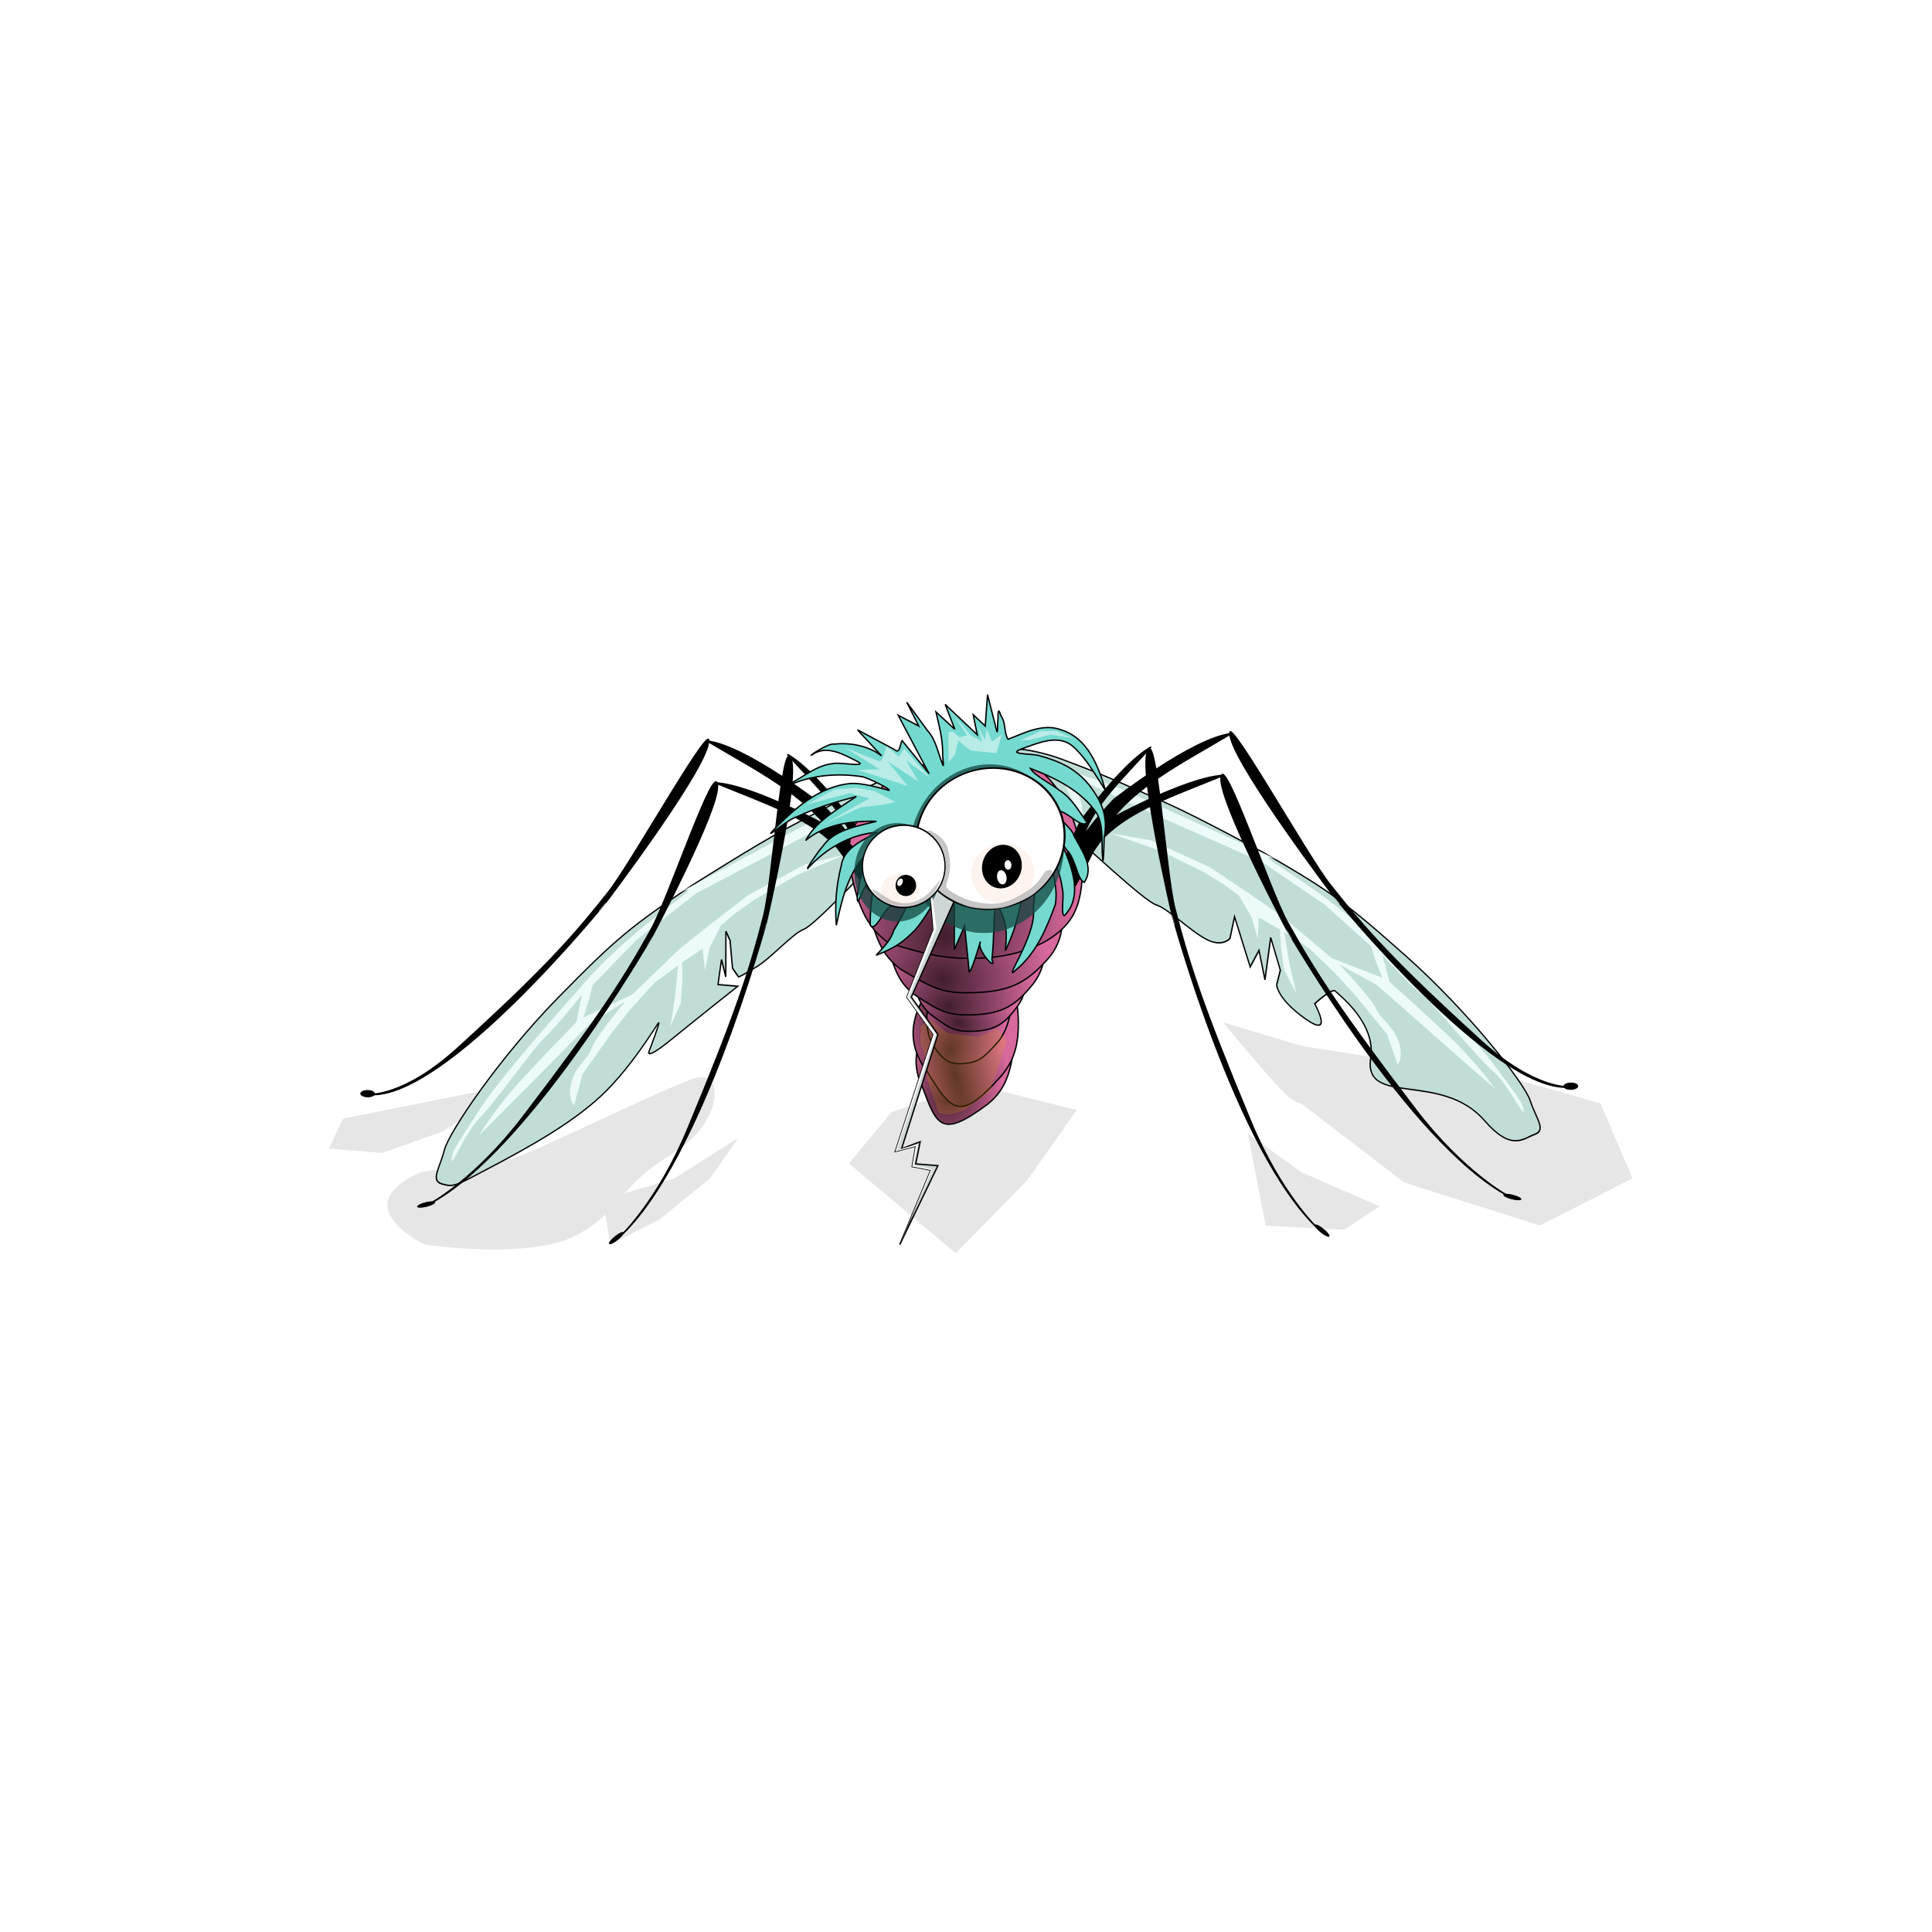 <svg:svg xmlns:dc="http://purl.org/dc/elements/1.1/" xmlns:ns1="http://sodipodi.sourceforge.net/DTD/sodipodi-0.dtd" xmlns:ns2="http://www.inkscape.org/namespaces/inkscape" xmlns:ns3="http://www.w3.org/1999/xlink" xmlns:ns5="http://creativecommons.org/ns#" xmlns:rdf="http://www.w3.org/1999/02/22-rdf-syntax-ns#" xmlns:svg="http://www.w3.org/2000/svg" height="493.56" id="svg3928" version="1.1" viewBox="-41.125 -138.775 493.56 493.56" width="493.56" ns1:docname="_svgclean2.svg" ns2:version="0.48.3.1 r9886">
  <ns1:namedview bordercolor="#666666" borderopacity="1" gridtolerance="10" guidetolerance="10" id="namedview109" objecttolerance="10" pagecolor="#ffffff" showgrid="false" ns2:current-layer="svg3928" ns2:cx="211.98224" ns2:cy="105.61888" ns2:pageopacity="0" ns2:pageshadow="2" ns2:window-height="645" ns2:window-maximized="0" ns2:window-width="674" ns2:window-x="0" ns2:window-y="0" ns2:zoom="0.22425739" />
  <svg:defs id="defs3930">
    <svg:filter color-interpolation-filters="sRGB" height="1.579" id="filter5844" width="1.171" x="-.085" y="-.29">
      <svg:feGaussianBlur id="feGaussianBlur5846" stdDeviation="11.969" />
    </svg:filter>
    <svg:radialGradient cx="534.47" cy="839.51" gradientTransform="matrix(1.123 -.004 .005 1.353 -67.222 -288.98)" gradientUnits="userSpaceOnUse" id="radialGradient3766" r="36.192" ns3:href="#linearGradient77256-5" />
    <svg:linearGradient id="linearGradient77256-5">
      <svg:stop id="stop77258-7" offset="0" stop-color="#421e2f" />
      <svg:stop id="stop77260-2" offset="1" stop-color="#d8699d" />
    </svg:linearGradient>
    <svg:radialGradient cx="543.62" cy="821.56" gradientTransform="matrix(.972 -.235 1.21 5.014 -979.9 -3163.2)" gradientUnits="userSpaceOnUse" id="radialGradient3768" r="39.015" ns3:href="#linearGradient77256-5" />
    <svg:radialGradient cx="535.89" cy="797.95" gradientTransform="matrix(1.16 .251 -.397 1.832 234.22 -786.59)" gradientUnits="userSpaceOnUse" id="radialGradient3770" r="32.994" ns3:href="#linearGradient77256-5" />
    <svg:filter color-interpolation-filters="sRGB" height="1.374" id="filter77555-0" width="1.395" x="-.197" y="-.187">
      <svg:feGaussianBlur id="feGaussianBlur77557-0" stdDeviation="5.766" />
    </svg:filter>
    <svg:radialGradient cx="545.16" cy="786.42" gradientTransform="matrix(1.043 .381 -.268 .733 187.25 5.941)" gradientUnits="userSpaceOnUse" id="radialGradient3772" r="44.062" ns3:href="#linearGradient77256-5" />
    <svg:radialGradient cx="536.11" cy="783.54" gradientTransform="matrix(1.087 -.163 .133 .886 -148.99 171.02)" gradientUnits="userSpaceOnUse" id="radialGradient3774" r="59.645" ns3:href="#linearGradient77256-5" />
    <svg:filter color-interpolation-filters="sRGB" id="filter6597-1-0-1-0">
      <svg:feGaussianBlur id="feGaussianBlur6599-3-1-7-2" stdDeviation="2.303" />
    </svg:filter>
    <svg:radialGradient cx="532.93" cy="754.54" gradientTransform="matrix(1.076 .3 -.263 .945 158.48 -114.88)" gradientUnits="userSpaceOnUse" id="radialGradient3776" r="72.956" ns3:href="#linearGradient77256-5" />
    <svg:filter color-interpolation-filters="sRGB" id="filter6597-1-0-4">
      <svg:feGaussianBlur id="feGaussianBlur6599-3-1-1" stdDeviation="2.303" />
    </svg:filter>
    <svg:radialGradient cx="538.32" cy="725.36" gradientTransform="matrix(.794 -.866 .752 .69 -437.95 692.3)" gradientUnits="userSpaceOnUse" id="radialGradient3778" r="87.38" ns3:href="#linearGradient77256-5" />
    <svg:filter color-interpolation-filters="sRGB" height="1.238" id="filter77465-2" width="1.208" x="-.104" y="-.119">
      <svg:feGaussianBlur id="feGaussianBlur77467-5" stdDeviation="2.006" />
    </svg:filter>
    <svg:filter color-interpolation-filters="sRGB" height="1.453" id="filter77469-6" width="1.35" x="-.175" y="-.227">
      <svg:feGaussianBlur id="feGaussianBlur77471-9" stdDeviation="1.54" />
    </svg:filter>
    <svg:filter color-interpolation-filters="sRGB" height="1.387" id="filter5081-4-8-6-5-3" width="1.299" x="-.149" y="-.194">
      <svg:feGaussianBlur id="feGaussianBlur5083-7-6-6-5-0" stdDeviation="1.315" />
    </svg:filter>
    <svg:filter color-interpolation-filters="sRGB" id="filter77092-6">
      <svg:feGaussianBlur id="feGaussianBlur77094-6" stdDeviation="1.525" />
    </svg:filter>
    <svg:filter color-interpolation-filters="sRGB" height="1.216" id="filter77058-8" width="1.077" x="-.039" y="-.108">
      <svg:feGaussianBlur id="feGaussianBlur77060-5" stdDeviation="0.274" />
    </svg:filter>
    <svg:filter color-interpolation-filters="sRGB" height="1.387" id="filter5081-4-8-6-5-5-7-2" width="1.299" x="-.149" y="-.194">
      <svg:feGaussianBlur id="feGaussianBlur5083-7-6-6-5-0-3-2" stdDeviation="1.315" />
    </svg:filter>
    <svg:filter color-interpolation-filters="sRGB" id="filter77781-0">
      <svg:feGaussianBlur id="feGaussianBlur77783-8" stdDeviation="2.05" />
    </svg:filter>
  </svg:defs>
  <svg:g id="layer1" transform="translate(-160.06 -415.79)">
    <svg:g id="g3695" transform="translate(96.434,-941.31)">
      <svg:rect height="216.01" id="rect5859" style="fill:#ffffff" width="411.3" x="63.631" y="1357.1" />
      <svg:path d="m49.585 1010.1c-20.201 14.692 0.918 31.22 0.918 31.22s26.629 6.428 38.566-3.673 11.019-21.12 24.793-34.893c13.774-13.774 13.774-36.73 6.428-33.057-7.346 3.673-44.076 33.975-47.749 34.893-3.673 0.918-22.956 5.509-22.956 5.509zm226.81-29.384 26.629 33.975 34.893 18.365 23.874-20.201-8.264-32.139s-25.711-12.855-29.384-12.855-47.749-11.937-47.749-11.937l-20.21-10.12s11.019 22.038 14.692 28.466c3.673 6.428 5.51 6.428 5.51 6.428zm-105.6 3.673-11.019 22.038 27.547 38.566 18.365-31.22 12.855-30.302-26.629-11.019zm-74.378 37.648 1.837 19.283 12.855-11.019 12.855-17.447 7.346-17.447-16.528 17.447zm166.2-28.41 13.774 16.528 20.201 14.692-9.182 10.101-20.201-1.836zm-189.16-21.12-44.076 14.692-3.673 12.855 13.774 1.837 15.61-9.182z" id="path5730" style="opacity:0.34;filter:url(#filter5844);fill:#2d2d2d" transform="matrix(.991 0 0 .595 81.023 916.72)" ns2:connector-curvature="0" />
      <svg:g id="g3395-6" transform="matrix(.349 0 0 .349 77.195 1203.9)">
        <svg:path d="m576.59 788.4s10.731 6.526 8.266 23.418c-2.609 17.884-7.347 28.848-18.979 38.027-33.332 24.829-36.758 15.716-47.33-12.618-14.396-30.219 7.348-48.96 23.422-62.43 5.781-4.697 24.337 6.927 27.08 8.027 2.743 1.1 7.54 5.576 7.54 5.576z" id="path77146-3-3-9-2-6-0-7" style="stroke:#000000;stroke-width:1px;fill:url(#radialGradient3766)" ns2:connector-curvature="0" />
        <svg:path d="m574.19 758.86s13.157 4.743 14.259 23.855c1.167 20.235-1.537 33.348-12.155 46.061-30.754 34.808-36.531 25.572-54.404-3.162-22.464-29.94-2.972-55.441 11.524-73.871 5.247-6.467 28.073 2.108 31.309 2.696 3.236 0.589 9.467 4.42 9.467 4.42z" id="path77146-3-3-9-2-6-3" style="stroke:#000000;stroke-width:1px;fill:url(#radialGradient3768)" ns2:connector-curvature="0" />
        <svg:path d="m579.54 741.99s10.512-1.379 6.093 26.417c-3.316 20.856-5.973 27.934-11.355 35.103-11.429 12.835-14.338 14.95-24.656 16.227-11.592 1.225-16.621-2.754-23.212-13.31-5.577-8.932-5.916-22.813-2.358-37.074 3.558-14.262 9.814-28.04 15.021-34.789 5.207-6.749 27.862 2.2 31.073 2.814 3.212 0.614 9.396 4.613 9.396 4.613z" id="path77146-3-3-9-2-4" style="stroke:#000000;stroke-width:1px;fill:url(#radialGradient3770)" ns2:connector-curvature="0" />
        <svg:path d="m516.19 482.43v13.635l4.545 14.285 0.649 13.635 9.739 25.972 8.441 1.299 11.687-3.247 21.427-14.934 7.792-22.076 5.844-16.882-7.142-9.739-16.232 6.493-25.323-3.247-13.635-10.389z" id="path77473-9" style="opacity:.431;filter:url(#filter77555-0);fill:#eca600" transform="matrix(.9 0 0 .943 52.624 337.49)" ns2:connector-curvature="0" />
        <svg:path d="m517.53 718.44s-14.134 0.47-8.516 29.423c4.215 21.725 7.707 28.814 14.867 35.495 15.232 11.631 19.122 13.357 32.997 12.813 15.59-0.835 22.407-6.028 31.406-18.557 7.613-10.6 8.236-25.531 3.617-40.147s-12.876-28.216-19.805-34.48c-6.929-6.264-37.532 7.517-41.862 8.77-4.331 1.253-12.703 6.682-12.703 6.682z" id="path77146-3-3-9-3" style="stroke:#000000;stroke-width:1px;fill:url(#radialGradient3772)" ns2:connector-curvature="0" />
        <svg:path d="m503.19 690.99s-19.19 0.563-11.563 35.262c5.723 26.036 10.464 34.531 20.185 42.538 20.681 13.939 25.963 16.008 44.801 15.356 21.167-1.001 30.423-7.224 42.641-22.239 10.337-12.703 11.182-30.596 4.911-48.113-6.272-17.517-17.482-33.815-26.89-41.322-9.408-7.507-50.958 9.009-56.837 10.51-5.88 1.501-17.247 8.008-17.247 8.008z" id="path77146-3-3-4" style="stroke:#000000;stroke-width:1px;fill:url(#radialGradient3774)" ns2:connector-curvature="0" />
        <svg:g id="g77839-0-2" transform="matrix(-.718 .91 .785 .619 630.63 -286.96)">
          <svg:path d="m811.06 384.59c45.298-16.817 56.13-19.619 108.32-26.159 52.191-6.54 109.31-1.869 120.14 3.737 10.832 5.606 20.68 5.606 17.725 14.014-2.954 8.408-3.939 8.408-27.573 20.554-23.634 12.145-52.191 26.159-77.795 30.83-25.603 4.671-56.13 0-59.084 0-2.954 0 17.725 7.474 17.725 7.474s6.893 1.869-14.771 7.474-52.191 14.014-52.191 14.014l6.893-12.145-13.786-9.342 6.893 10.277-22.649-20.554 2.954 6.54 12.802 14.014 1.97 7.474s-0.985 0.934-11.817 5.606c-10.832 4.671-30.527 5.606-37.42 10.277-6.893 4.671-59.085 9.342-79.764 12.145-20.68 2.803-50.222 6.54-57.115 0.934-6.893-5.606 12.802-24.291 30.527-34.567 17.725-10.277 17.524-11.039 64.008-34.567 20.264-10.257 64.008-28.028 64.008-28.028z" id="path6517-3-0-3" style="stroke:#000000;stroke-width:.929px;fill:#c1ddd8" ns2:connector-curvature="0" />
          <svg:path d="m2282.1 639.95c27.547-20.201 35.812-29.384 67.032-45.912s81.724-43.158 81.724-43.158-14.692 8.264 2.755 2.755 44.076-13.774 70.705-15.61c26.629-1.837 77.132-5.51 100.09-2.755 22.956 2.755 28.466 2.755 32.139 6.428s-17.447-4.591-29.384-2.755-52.34-0.918-61.522 0.918c-9.182 1.837-33.057 1.837-33.057 1.837l14.692 9.182s28.466-3.673 48.667-5.51 39.484 0.918 39.484 0.918l-18.365 2.755-73.46 10.101-23.874 10.101s26.629-0.918 33.975 1.837 13.774-0.918 22.956 3.673c9.182 4.591 10.101 11.937 10.101 11.937l-17.447-9.182-29.384-1.837h-17.447l-22.038 1.837-16.528 5.51 16.528 12.855 14.692 10.101-14.692-4.591-11.937-10.101-7.346-7.346-13.774 5.51 9.182 11.019-11.937-7.346-14.692-3.673-11.019 2.755-12.855 4.591-26.629 12.855-27.547 18.365 19.283-18.365 34.893-18.365 30.302-9.182 19.283-5.51 38.566-6.428 28.466-17.447-10.101-4.591-8.264-4.591-36.73 4.591-43.158 12.855-64.277 34.893-48.667 24.793 16.528 8.264 7.346 7.346-22.038-7.346-11.019 4.591z" id="path6567-8-1-0" style="filter:url(#filter6597-1-0-1-0);fill:#edfbf8" transform="matrix(1.072,0,0,1.017,-1784.9,-180.21)" ns2:connector-curvature="0" />
        </svg:g>
        <svg:g id="g5888-4-5-9-8" style="stroke:#000000" transform="matrix(-.887 0 0 1.006 885.66 -120.43)">
          <svg:g id="g5896-5-7-0-4" style="stroke-width:1.058px">
            <svg:path d="m525.36 709.73c-23.587 11.364-58.033 53.807-58.033 53.807s-17.927 29.091-12.268 41.775c10.341 23.181 10.863-20.993 14.23-29.82 5.122-13.429 14.348-25.97 38.357-48.789 12.281-11.672 17.714-16.972 17.714-16.972z" id="path4285-6-97-6-0-2" ns2:connector-curvature="0" />
            <svg:path d="m663.66 1060.7c-68.3-55.7-120.65-228.48-120.85-228.3 0 0-27.222-102.45-20.625-119.1 7.569-19.1 15.349 88.233 22.892 114.09 11.475 39.332 22.542 69.969 62.622 154.83 25.235 53.433 55.964 78.466 55.964 78.466z" id="path4285-0-7-5-3-1-6" ns2:connector-curvature="0" />
          </svg:g>
          <svg:path d="m493.79 426.61c0 4.501-4.728 8.149-10.56 8.149-5.832 0-10.56-3.649-10.56-8.149s4.728-8.149 10.56-8.149c5.832 0 10.56 3.649 10.56 8.149z" id="path3753-0-3-2-9-0-0-3-6-1-0" style="stroke-width:3.176px;fill-rule:evenodd" transform="matrix(.077 -.126 .62 .432 364.81 938.25)" ns2:connector-curvature="0" />
        </svg:g>
        <svg:path d="m492.42 665.71s-23.509 0.618-14.165 38.684c7.011 28.563 12.819 37.882 24.728 46.667 25.335 15.292 31.806 17.562 54.883 16.846 25.931-1.098 37.269-7.925 52.237-24.397 12.663-13.936 13.699-33.566 6.016-52.783-7.683-19.217-21.416-37.097-32.941-45.333-11.525-8.236-62.426 9.883-69.628 11.53-7.203 1.647-21.129 8.785-21.129 8.785z" id="path77146-3-5" style="stroke:#000000;stroke-width:1px;fill:url(#radialGradient3776)" ns2:connector-curvature="0" />
        <svg:g id="g5888-4-8-2-6" style="stroke:#000000" transform="matrix(-.692 -.222 -.124 1.597 889.37 -500.34)">
          <svg:g id="g5896-5-72-0-3" style="stroke-width:.881px" transform="matrix(1.329 .067 .086 .86 -211.55 83.013)">
            <svg:path d="m581.62 748.78c-30.492-1.653-96.101 22.118-96.101 22.118s-39.856 19.466-45.109 35.475c-9.601 29.259 26.896-15.204 37.124-22.268 15.561-10.747 34.091-18.302 74.305-28.018 20.569-4.97 29.781-7.306 29.781-7.306z" id="path4285-6-97-4-0-2" ns2:connector-curvature="0" />
            <svg:path d="m808.6 971.18c-59.42-5.14-163.53-126.44-163.55-126.14 0 0-59.819-74.455-63.998-93.831-4.795-22.233 47.447 69.469 62.881 87.813 23.48 27.907 42.84 48.239 101.2 98.333 36.748 31.54 63.469 33.827 63.469 33.827z" id="path4285-0-7-5-8-4-4" ns2:connector-curvature="0" />
          </svg:g>
          <svg:path d="m493.79 426.61c0 4.501-4.728 8.149-10.56 8.149-5.832 0-10.56-3.649-10.56-8.149s4.728-8.149 10.56-8.149c5.832 0 10.56 3.649 10.56 8.149z" id="path3753-0-3-2-9-0-0-3-9-6-2" style="stroke-width:2.82px;fill-rule:evenodd" transform="matrix(-.069 -.147 .791 .081 644.44 1008.8)" ns2:connector-curvature="0" />
        </svg:g>
        <svg:g id="g77839-6" transform="matrix(.779 .859 -.741 .672 421.95 -289.35)">
          <svg:path d="m811.06 384.59c45.298-16.817 56.13-19.619 108.32-26.159 52.191-6.54 109.31-1.869 120.14 3.737 10.832 5.606 20.68 5.606 17.725 14.014-2.954 8.408-1.727 21.21-27.573 20.554-42.031-1.068-57.702 59.407-77.795 30.83-14.203-20.2-43.219-13.598-46.173-13.598-2.954 0-2.875 17.368-2.875 17.368s24.944 6.827 3.28 12.433c-21.664 5.606-28.242-1.125-28.242-1.125l-5.274-9.162-19.401-10.865 17.379 23.936-16.312-11.258 4.014 12.915-30.099-16.205 8.153 13.101s1.32 8.619-9.512 13.29-30.527 5.606-37.42 10.277c-6.893 4.671-59.085 9.342-79.764 12.145-20.68 2.803-50.222 6.54-57.115 0.934-6.893-5.606 12.802-24.291 30.527-34.567 17.725-10.277 17.524-11.039 64.008-34.567 20.264-10.257 64.008-28.028 64.008-28.028z" id="path6517-3-4" style="stroke:#000000;stroke-width:.929px;fill:#c1ddd8" ns2:connector-curvature="0" />
          <svg:path d="m2282.1 639.95c27.547-20.201 35.812-29.384 67.032-45.912s81.724-43.158 81.724-43.158-14.692 8.264 2.755 2.755 44.076-13.774 70.705-15.61c26.629-1.837 77.132-5.51 100.09-2.755 22.956 2.755 28.466 2.755 32.139 6.428s-17.447-4.591-29.384-2.755-52.34-0.918-61.522 0.918c-9.182 1.837-33.057 1.837-33.057 1.837l14.692 9.182s28.466-3.673 48.667-5.51 39.484 0.918 39.484 0.918l-18.365 2.755-73.46 10.101-23.874 10.101s26.629-0.918 33.975 1.837 13.774-0.918 22.956 3.673c9.182 4.591 10.101 11.937 10.101 11.937l-17.447-9.182-29.384-1.837h-17.447l-22.038 1.837-16.528 5.51 16.528 12.855 14.692 10.101-14.692-4.591-11.937-10.101-7.346-7.346-13.774 5.51 9.182 11.019-11.937-7.346-14.692-3.673-11.019 2.755-12.855 4.591-26.629 12.855-27.547 18.365 19.283-18.365 34.893-18.365 30.302-9.182 19.283-5.51 38.566-6.428 28.466-17.447-10.101-4.591-8.264-4.591-36.73 4.591-43.158 12.855-64.277 34.893-48.667 24.793 16.528 8.264 7.346 7.346-22.038-7.346-11.019 4.591z" id="path6567-8-8" style="filter:url(#filter6597-1-0-4);fill:#edfbf8" transform="matrix(1.072,0,0,1.017,-1784.9,-180.21)" ns2:connector-curvature="0" />
        </svg:g>
        <svg:path d="m484.72 627s-25.043 15.627-19.252 48.583c5.725 32.58 14.651 46.367 28.652 56.22 29.024 8.412 39.686 11.686 66.818 10.884 30.488-1.232 56.797-12.531 67.524-31.005 10.727-18.475 8.13-51.95-0.903-73.504-9.033-21.554-19.336-31.219-32.886-40.457-13.55-9.237-85.733 5.241-94.201 7.089-8.469 1.847-15.752 22.19-15.752 22.19z" id="path77146-2" style="stroke:#000000;stroke-width:1px;fill:url(#radialGradient3778)" ns2:connector-curvature="0" />
        <svg:g id="g5888-4-5-4" style="stroke:#000000" transform="matrix(.887 0 0 1.006 219.87 -125.89)">
          <svg:g id="g5896-5-7-5" style="stroke-width:1.058px">
            <svg:path d="m525.36 709.73c-23.587 11.364-58.033 53.807-58.033 53.807s-17.927 29.091-12.268 41.775c10.341 23.181 10.863-20.993 14.23-29.82 5.122-13.429 14.348-25.97 38.357-48.789 12.281-11.672 17.714-16.972 17.714-16.972z" id="path4285-6-97-6-5" ns2:connector-curvature="0" />
            <svg:path d="m663.66 1060.7c-68.3-55.7-120.65-228.48-120.85-228.3 0 0-27.222-102.45-20.625-119.1 7.569-19.1 15.349 88.233 22.892 114.09 11.475 39.332 22.542 69.969 62.622 154.83 25.235 53.433 55.964 78.466 55.964 78.466z" id="path4285-0-7-5-3-9" ns2:connector-curvature="0" />
          </svg:g>
          <svg:path d="m493.79 426.61c0 4.501-4.728 8.149-10.56 8.149-5.832 0-10.56-3.649-10.56-8.149s4.728-8.149 10.56-8.149c5.832 0 10.56 3.649 10.56 8.149z" id="path3753-0-3-2-9-0-0-3-6-8" style="stroke-width:3.176px;fill-rule:evenodd" transform="matrix(.077 -.126 .62 .432 364.81 938.25)" ns2:connector-curvature="0" />
        </svg:g>
        <svg:g id="g5888-4-8-3" style="stroke:#000000" transform="matrix(.692 -.222 .124 1.597 216.16 -505.8)">
          <svg:g id="g5896-5-72-5" style="stroke-width:.881px" transform="matrix(1.329 .067 .086 .86 -211.55 83.013)">
            <svg:path d="m581.62 748.78c-30.492-1.653-96.101 22.118-96.101 22.118s-39.856 19.466-45.109 35.475c-9.601 29.259 26.896-15.204 37.124-22.268 15.561-10.747 34.091-18.302 74.305-28.018 20.569-4.97 29.781-7.306 29.781-7.306z" id="path4285-6-97-4-5" ns2:connector-curvature="0" />
            <svg:path d="m808.6 971.18c-59.42-5.14-163.53-126.44-163.55-126.14 0 0-59.819-74.455-63.998-93.831-4.795-22.233 47.447 69.469 62.881 87.813 23.48 27.907 42.84 48.239 101.2 98.333 36.748 31.54 63.469 33.827 63.469 33.827z" id="path4285-0-7-5-8-8" ns2:connector-curvature="0" />
          </svg:g>
          <svg:path d="m493.79 426.61c0 4.501-4.728 8.149-10.56 8.149-5.832 0-10.56-3.649-10.56-8.149s4.728-8.149 10.56-8.149c5.832 0 10.56 3.649 10.56 8.149z" id="path3753-0-3-2-9-0-0-3-9-9" style="stroke-width:2.82px;fill-rule:evenodd" transform="matrix(-.069 -.147 .791 .081 644.44 1008.8)" ns2:connector-curvature="0" />
        </svg:g>
        <svg:g id="g5888-4-4" style="stroke:#000000" transform="matrix(.887 0 0 1.006 225.07 -136.28)">
          <svg:g id="g5896-5-1" style="stroke-width:1.058px">
            <svg:path d="m579.06 740.75c-30.488 1.327-92.498 31.36-92.498 31.36s-37.01 23.242-40.122 39.674c-5.688 30.032 24.703-17.741 33.93-25.762 14.037-12.203 31.44-21.522 70.086-35.104 19.767-6.947 28.605-10.168 28.605-10.168z" id="path4285-6-97-5" ns2:connector-curvature="0" />
            <svg:path d="m814.39 1046.9c-82.15-38.6-182.7-193.89-182.85-193.66 0 0-55.936-92.958-54.369-110.54 1.798-20.169 40.345 81.874 55.112 105.18 22.465 35.458 42.022 62.598 105.31 135.66 39.846 46.003 76.797 63.309 76.797 63.309z" id="path4285-0-7-5-87" ns2:connector-curvature="0" />
          </svg:g>
          <svg:path d="m493.79 426.61c0 4.501-4.728 8.149-10.56 8.149-5.832 0-10.56-3.649-10.56-8.149s4.728-8.149 10.56-8.149c5.832 0 10.56 3.649 10.56 8.149z" id="path3753-0-3-2-9-0-0-3-7" style="stroke-width:3.176px;fill-rule:evenodd" transform="matrix(.01 -.142 .768 .164 485.16 1046.2)" ns2:connector-curvature="0" />
        </svg:g>
        <svg:g id="g5888-4-2-7" style="stroke:#000000" transform="matrix(-.887 0 0 1.006 880.46 -130.82)">
          <svg:g id="g5896-5-8-3" style="stroke-width:1.058px">
            <svg:path d="m579.06 740.75c-30.488 1.327-92.498 31.36-92.498 31.36s-37.01 23.242-40.122 39.674c-5.688 30.032 24.703-17.741 33.93-25.762 14.037-12.203 31.44-21.522 70.086-35.104 19.767-6.947 28.605-10.168 28.605-10.168z" id="path4285-6-97-1-1" ns2:connector-curvature="0" />
            <svg:path d="m814.39 1046.9c-82.15-38.6-182.7-193.89-182.85-193.66 0 0-55.936-92.958-54.369-110.54 1.798-20.169 40.345 81.874 55.112 105.18 22.465 35.458 42.022 62.598 105.31 135.66 39.846 46.003 76.797 63.309 76.797 63.309z" id="path4285-0-7-5-82-5" ns2:connector-curvature="0" />
          </svg:g>
          <svg:path d="m493.79 426.61c0 4.501-4.728 8.149-10.56 8.149-5.832 0-10.56-3.649-10.56-8.149s4.728-8.149 10.56-8.149c5.832 0 10.56 3.649 10.56 8.149z" id="path3753-0-3-2-9-0-0-3-60-3" style="stroke-width:3.176px;fill-rule:evenodd" transform="matrix(.01 -.142 .768 .164 485.16 1046.2)" ns2:connector-curvature="0" />
        </svg:g>
        <svg:path d="m465.93 614.81c-22.965 2.202-40.946 18.339-55.953 33.561-9.56 9.834 10.485-7.802 16.385-9.052 13.888-6.607 28.824-11.048 43.761-14.996-13.47 9.346-29.235 17.659-37.099 32.221 13.886-11.772 33.744-14.551 51.776-13.989-14.023 3.66-30.621 5.928-39.288 18.304-3.446 3.842-12.813 17.593-10.883 16.078 12.821-14.251 30.965-24.959 51.01-26.456-10.75 5.838-24.571 11.419-26.576 24.523-3.637 14.23-4.824 28.985-3.578 43.574 4.064-18.652 8.381-38.373 22.529-52.879 9.883-9.248-1.674 9.478-3.017 12.898-2.362 5.783-5.33 22.028-3.682 22.602 3.998-7.255 8.509-20.877 13.603-23.588-2.624 13.463-4.858 27.186-4.6 40.902 3.397 5.589 9.641-10.491 13.642-12.824 5.47-4.416 10.087-18.798 15.098-18.409 2.447 12.506-5.309 24.435-11.494 34.996-1.899 6.349-5.852 10.752-12.947 18.329 15.372-6.07 20.67-10.644 28.546-18.593 8.1-9.437 13.917-20.413 19.023-31.502-0.085 8.252-1.468 16.399-2.516 24.573 4.054-7.53 8.107-15.061 12.161-22.591v43.993c2.516-5.813 5.032-11.626 7.548-17.439 1.118 11.23 2.236 22.459 3.355 33.689 2.764-1.557 9.876-29.089 7.739-19.995 0.525 7.726 12.776 19.239 8.882 11.154 1.868-17.531 0.801-24.756 2.669-42.287 6.849 11.758 9.086 17.967 7.129 35.67 9.785-20.345 10.763-33.557 15.096-53.109 10.88 1.288 4.74 16.671 5.542 24.108 1.459 18.918-23.638 53.805-12.777 42.946 15.05-12.347 22.406-30.616 28.818-47.942 1.864-12.37-2.109-24.997-5.696-36.839-1.224-5.064-10.229-20.218-3.141-9.051 7.534 10.683 12.598 23.187 14.16 35.916 1.024 5.373-1.516 17.283 1.189 18.333 12.595-12.633 6.903-31.563 1.12-45.87-2.509-4.762-3.413-8.547 0.714-2.161 6.435 5.866 7.58 21.506 12.731 23.656 7.825-11.301-2.213-23.93-7.419-34.105-2.074-6.862-13.195-12.653-12.546-18.385 7.769 0.016 16.81 12.729 22.175 8.993-6.374-9.455-12.057-18.869-20.485-24.006-5.664-4.697-18.146-10.551-21.132-15.975 18.604 7.112 37.985 16.777 48.915 33.358 5.035 10.03 2.909 21.69 3.984 32.445 0.566 7.077 1.041-11.008 1.149-15.401 2.962-15.076-1.747-26.249-11.075-38.297-9.765-11.965-21.37-17.382-37.422-21.692-7.016-1.347-24.064-0.586-10.346-5.282 11.121-3.978 25.395-10.178 35.772-1.394 10.256 9.111 16.667 21.279 24.057 32.438-5.205-17.395-12.639-38.336-32.798-44.488-13.287-4.848-26.593 2.468-38.581 6.996-3.148-5.121-1.442-11.928-5.214-17.252-2.12-6.978-2.046-1.656-2.164 2.589-0.348 2.187-0.048 10.861-0.809 8.921-2.273-8.973-4.546-17.946-6.819-26.919-0.559 7.662-1.118 15.325-1.677 22.988-2.935-2.774-5.871-5.549-8.806-8.323 0.978 4.888 1.957 9.776 2.935 14.664-7.828-7.398-15.656-14.797-23.483-22.195 2.376 6.077 4.753 12.154 7.129 18.232-4.613-4.228-9.226-8.455-13.838-12.683 2.305 10.095 5.045 20.136 4.894 30.541-0.165 1.872 1.289 11.757-0.072 7.702-3.425-8.327-4.701-17.669-11.032-24.625-5.059-6.917-10.117-13.835-15.176-20.752 2.935 5.813 5.871 11.626 8.806 17.439-5.032-2.642-10.064-5.285-15.096-7.927 7.548 14.268 15.096 28.536 22.645 42.804-6.57-8.059-13.14-16.118-19.709-24.177-1.778 2.542-1.408 10.47-5.83 6.386-8.96-4.771-17.92-9.542-26.879-14.312 5.871 6.341 11.742 12.683 17.613 19.024-9.312-7.212-22.554-9.84-34.387-8.617-4.701-1.03-20.613 10.11-16.561 7.929 10.492-7.725 23.281-0.29 33.085 4.73 9.169 4.817-13.42 0.208-18.129 1.692-11.356 1.272-20.442 9.091-30.168 14.221-4.714 2.921-11.765 7.078-2.406 2.074 16.775-8.116 36.647-9.588 55.004-6.661 5.489 1.644 20.835 9.218 19.079 9.921-9.251-2.288-18.451-5.414-28.162-5.077z" id="path77111-7" style="stroke:#000000;stroke-width:1px;fill:#74dad0" ns2:connector-curvature="0" />
        <svg:g id="g5540-0-9-3" style="opacity:.75;filter:url(#filter77465-2);fill:#134742" transform="matrix(-2.377 -.973 -1.759 2.548 2988.1 -750.11)">
          <svg:path d="m493.79 426.61c0 4.501-4.728 8.149-10.56 8.149-5.832 0-10.56-3.649-10.56-8.149s4.728-8.149 10.56-8.149c5.832 0 10.56 3.649 10.56 8.149z" id="path3753-5-45-1-1-6" style="fill-rule:evenodd;fill:#134742" transform="matrix(1.933,-1.288,1.248,1.872,-991.76,559.49)" ns2:connector-curvature="0" />
        </svg:g>
        <svg:path d="m522.68 373.35 25.972 3.896-38.309 85.707 19.479 27.27-26.621 83.759 13.635-5.194-3.247 16.232 16.232 1.299-27.92 57.787 22.725-54.541-13.635-2.597 2.597-14.934-14.934 3.896 27.92-85.707-19.479-27.27 19.479-49.347z" id="path77119-9" style="stroke:#000000;stroke-width:1px;fill:#cfd6d6" transform="translate(0,308.27)" ns2:connector-curvature="0" />
        <svg:g id="g5614-8-9-7" style="opacity:.75;filter:url(#filter77469-6);fill:#134742" transform="matrix(-2.984,0,0,4.421,1735.6,-2691.3)">
          <svg:path d="m493.79 426.61c0 4.501-4.728 8.149-10.56 8.149-5.832 0-10.56-3.649-10.56-8.149s4.728-8.149 10.56-8.149c5.832 0 10.56 3.649 10.56 8.149z" id="path3753-4-9-6-0" style="fill-rule:evenodd;fill:#134742" transform="translate(-69.196,335.92)" ns2:connector-curvature="0" />
        </svg:g>
        <svg:path d="m522.49 674.51 6.414 46.501-20.39 49.976 19.866 27.27-28.615 84.907 15.242-4.276-3.017 15.544 13.937 2.676-24.017 55.262 22.725-54.541-13.635-2.597 2.597-14.934-14.934 3.896 27.92-85.707-19.479-27.27 19.479-49.347z" id="path77119-0-7" style="fill:#ffffff" ns2:connector-curvature="0" />
        <svg:g id="g77096-3">
          <svg:g id="g5540-0-8" style="fill-rule:evenodd" transform="matrix(-2.28 -.814 -1.688 2.132 2892.5 -526.9)">
            <svg:path d="m493.79 426.61c0 4.501-4.728 8.149-10.56 8.149-5.832 0-10.56-3.649-10.56-8.149s4.728-8.149 10.56-8.149c5.832 0 10.56 3.649 10.56 8.149z" id="path3753-5-45-1-0" style="stroke:#000000;stroke-width:.227px;fill:#ffffff" transform="matrix(1.933,-1.288,1.248,1.872,-991.76,559.49)" ns2:connector-curvature="0" />
            <svg:path d="m493.79 426.61c0 4.501-4.728 8.149-10.56 8.149-5.832 0-10.56-3.649-10.56-8.149s4.728-8.149 10.56-8.149c5.832 0 10.56 3.649 10.56 8.149z" id="path3753-0-3-6-4-1-7" style="opacity:.264;filter:url(#filter5081-4-8-6-5-3);fill:#e76b1a" transform="matrix(.806 .197 -.597 1.032 330 208.32)" ns2:connector-curvature="0" />
            <svg:path d="m493.79 426.61c0 4.501-4.728 8.149-10.56 8.149-5.832 0-10.56-3.649-10.56-8.149s4.728-8.149 10.56-8.149c5.832 0 10.56 3.649 10.56 8.149z" id="path3753-0-3-8-0-6" style="stroke:#000000;stroke-width:.63px" transform="matrix(.477 .144 -.439 .715 423.09 367.48)" ns2:connector-curvature="0" />
            <svg:path d="m493.79 426.61c0 4.501-4.728 8.149-10.56 8.149-5.832 0-10.56-3.649-10.56-8.149s4.728-8.149 10.56-8.149c5.832 0 10.56 3.649 10.56 8.149z" id="path3753-0-3-4-3-9-7" style="fill:#ffffff" transform="matrix(.082 .031 -.12 .154 476.68 660.39)" ns2:connector-curvature="0" />
            <svg:path d="m493.79 426.61c0 4.501-4.728 8.149-10.56 8.149-5.832 0-10.56-3.649-10.56-8.149s4.728-8.149 10.56-8.149c5.832 0 10.56 3.649 10.56 8.149z" id="path3753-0-3-4-3-8-2-6" style="fill:#ffffff" transform="matrix(.118 .037 -.19 .226 488.24 630.68)" ns2:connector-curvature="0" />
          </svg:g>
          <svg:g id="g5614-8-4" transform="matrix(-2.863,0,0,3.7,1690.2,-2145.9)">
            <svg:path d="m521.1 344.89s0.396-5.426 4.362-3.443c5.51 2.755 9.642 6.198 11.937 12.396 5.298 19.099-2.994 26.459-0.689 29.154 2.525 2.755 6.428 4.821 11.248 7.116 4.821 2.296 12.855 4.362 20.89 4.591 6.234 0.178 12.626-1.377 18.594-4.591 5.969-3.214 13.315-7.346 17.447-13.315 4.132-5.969 4.132-5.969 4.132-5.969s7.346-3.214 4.132 2.525-8.264 10.56-12.396 14.003c-4.132 3.443-17.447 9.182-23.186 10.33-5.739 1.148-18.594 1.148-25.252-0.918-6.657-2.066-15.151-6.657-19.972-10.33-4.821-3.673-13.544-20.201-13.544-20.201z" id="path77062-2" style="opacity:.899;filter:url(#filter77092-6);fill:#bab9b9" transform="matrix(-.349 0 0 .27 590.36 663.37)" ns2:connector-curvature="0" />
            <svg:path d="m493.79 426.61c0 4.501-4.728 8.149-10.56 8.149-5.832 0-10.56-3.649-10.56-8.149s4.728-8.149 10.56-8.149c5.832 0 10.56 3.649 10.56 8.149z" id="path3753-4-9-2" style="fill-rule:evenodd;stroke:#000000;stroke-width:.307px;fill:#ffffff" transform="translate(-69.196,335.92)" ns2:connector-curvature="0" />
            <svg:path d="m417.12 770.08c-4.544 0.878-7.696 0.227-10.432-2.015-1.247-1.166-1.814-2.439-1.814-2.439-1.048-1.921 1.639 2.028 4.713 3.326 2.743 1.063 4.774 1.143 7.293 0.419 1.872-0.538 5.125-2.861 5.13-2.075-1.827 1.861-2.631 2.161-4.89 2.784z" id="path77028-9" style="opacity:.656;filter:url(#filter77058-8);fill:#7b7b7b" ns2:connector-curvature="0" />
            <svg:path d="m493.79 426.61c0 4.501-4.728 8.149-10.56 8.149-5.832 0-10.56-3.649-10.56-8.149s4.728-8.149 10.56-8.149c5.832 0 10.56 3.649 10.56 8.149z" id="path3753-0-3-6-4-1-0-0" style="opacity:.264;filter:url(#filter5081-4-8-6-5-5-7-2);fill-rule:evenodd;fill:#e76b1a" transform="matrix(.467 -.033 .082 .376 154.32 622.64)" ns2:connector-curvature="0" />
            <svg:path d="m493.79 426.61c0 4.501-4.728 8.149-10.56 8.149-5.832 0-10.56-3.649-10.56-8.149s4.728-8.149 10.56-8.149c5.832 0 10.56 3.649 10.56 8.149z" id="path3753-0-36-3-3" style="stroke:#000000;stroke-width:1.296px;fill-rule:evenodd" transform="matrix(.235 0 0 .239 299.94 664.36)" ns2:connector-curvature="0" />
            <svg:path d="m493.79 426.61c0 4.501-4.728 8.149-10.56 8.149-5.832 0-10.56-3.649-10.56-8.149s4.728-8.149 10.56-8.149c5.832 0 10.56 3.649 10.56 8.149z" id="path3753-0-77-7-0-5" style="fill-rule:evenodd;fill:#ffffff" transform="matrix(.056 -.02 .051 .086 366.16 738.66)" ns2:connector-curvature="0" />
          </svg:g>
        </svg:g>
        <svg:path d="m492.17 279.2 9.09 7.792 3.896-5.844 18.83 21.427-17.531-12.986 9.09 15.583-22.725-14.934 14.934 18.18-36.361-11.687 15.583-0.649-24.673-15.583s22.076 9.09 24.673 9.739c2.597 0.649 5.194-11.038 5.194-11.038zm6.493 40.906-14.934-7.792-13.635-2.597-16.232 1.299-20.128 11.038 11.687-3.247 20.128-5.194 14.285 3.896-12.986 7.142-20.128 11.687 26.621-12.337 16.882-1.948zm38.96-51.3v22.076l4.545-5.194 2.597-10.389 9.09 7.142 18.83 1.948 3.896-13.635-7.142 5.194-3.896-9.09-1.299 7.792-5.194-10.389 3.247 11.687-8.441-4.545-11.687-13.635 9.09 13.635-5.844 1.299-4.545-3.896zm51.944 6.493 15.583-7.142h11.038l12.337 5.194-16.232-2.597-14.934 3.896z" id="path77739-3" style="opacity:.706;filter:url(#filter77781-0);fill:#ffffff" transform="translate(0,308.27)" ns2:connector-curvature="0" />
      </svg:g>
    </svg:g>
  </svg:g>
</svg:svg>